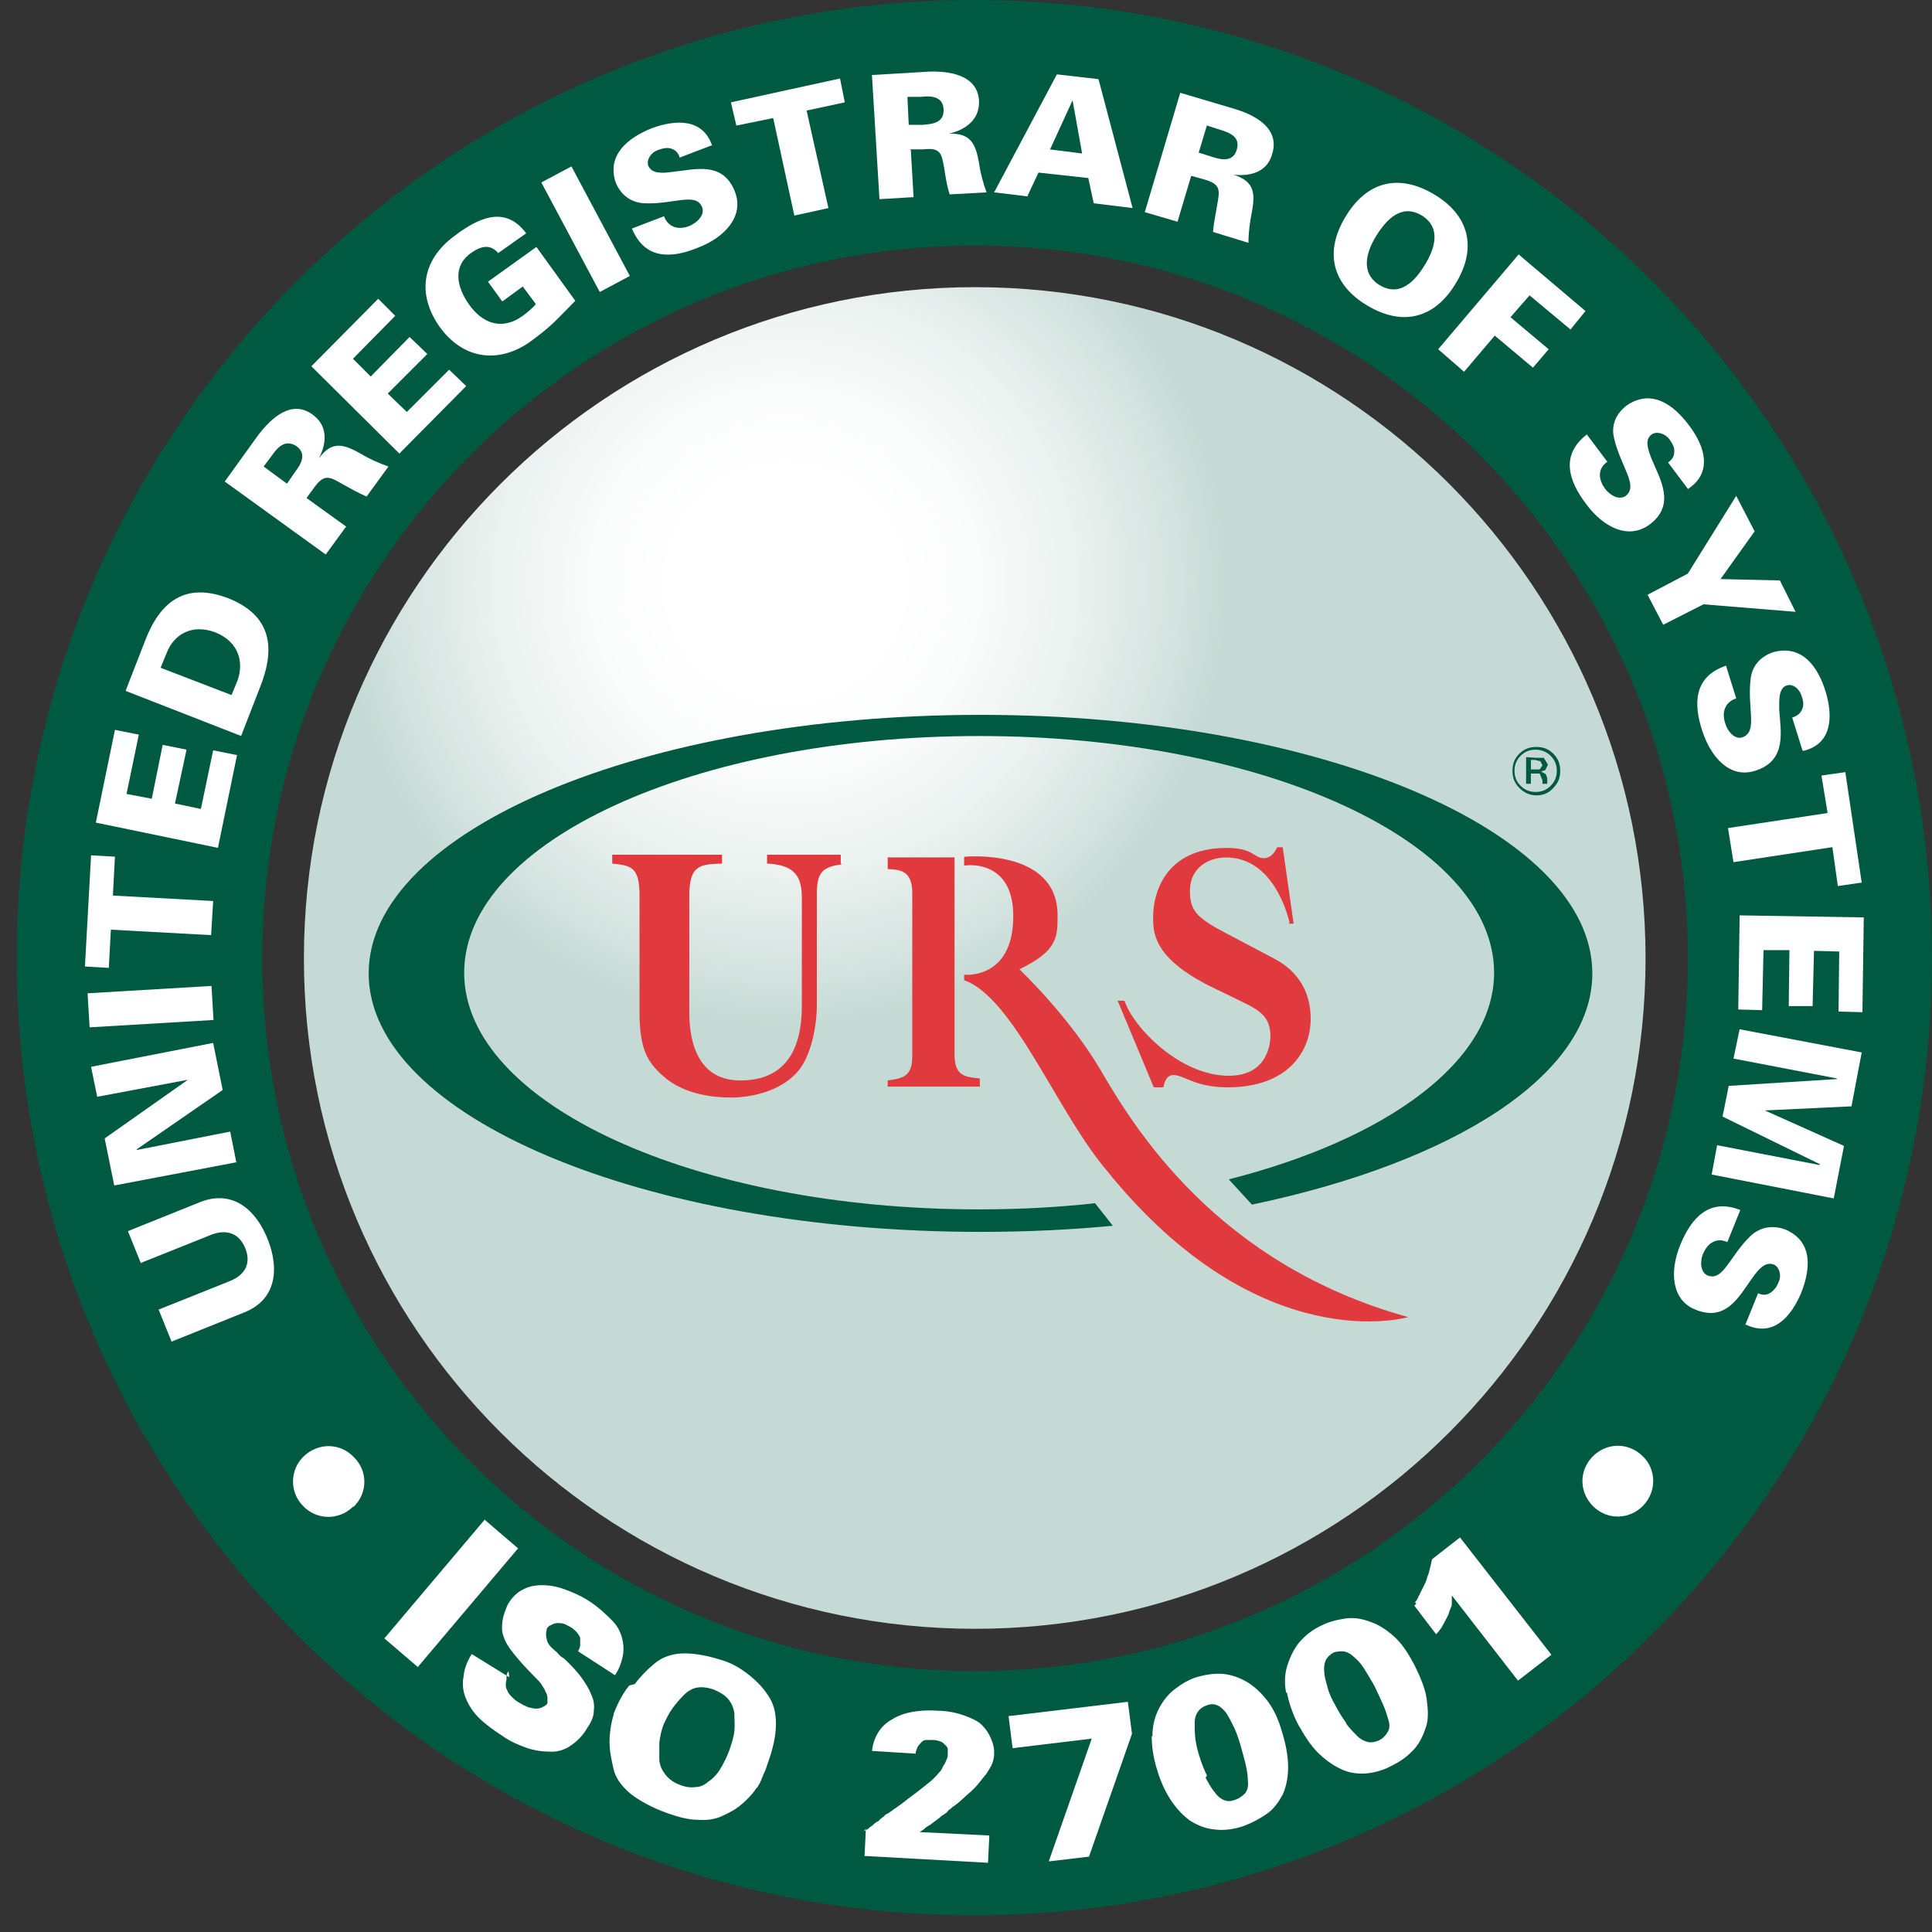 <svg width="87" height="87" viewBox="0 0 87 87" fill="none" xmlns="http://www.w3.org/2000/svg">
<rect x="0" y="0" width="87" height="87" fill="#333333" stroke="none"/>
<path d="M43.908 73.347C27.23 73.347 13.685 59.832 13.685 43.154C13.685 26.476 27.23 12.931 43.908 12.931C60.587 12.931 74.101 26.476 74.101 43.154C74.101 59.832 60.587 73.347 43.908 73.347Z" fill="url(#paint0_radial_1_1752)"/>
<path d="M0.752 43.124C0.752 19.32 20.072 0 43.876 0C67.71 0 86.999 19.32 86.999 43.124C86.999 66.959 67.68 86.247 43.876 86.247C20.072 86.278 0.752 66.959 0.752 43.124ZM21.208 20.456C15.403 26.292 11.809 34.278 11.809 43.154C11.809 52.031 15.403 60.017 21.208 65.853C27.013 71.658 35.03 75.251 43.906 75.251C52.783 75.251 60.769 71.658 66.605 65.853C72.41 60.017 76.003 52.031 76.003 43.154C76.003 34.278 72.41 26.292 66.605 20.456C60.8 14.651 52.783 11.057 43.906 11.057C35.03 11.057 27.044 14.651 21.208 20.456Z" fill="#005941"/>
<path d="M23.329 69.724L18.814 75.068L17.309 73.778L21.824 68.434L23.329 69.724Z" fill="white"/>
<path d="M22.901 75.252C22.901 75.252 22.87 75.313 22.84 75.344C22.809 75.375 22.84 75.406 22.809 75.436C22.809 75.436 22.809 75.436 22.809 75.467C22.809 75.467 22.809 75.467 22.809 75.498C22.809 75.498 22.809 75.528 22.809 75.559C22.809 75.559 22.809 75.559 22.809 75.59C22.809 75.682 22.778 75.743 22.778 75.835C22.778 75.928 22.778 76.02 22.84 76.112C22.87 76.204 22.932 76.296 23.024 76.388C23.116 76.481 23.208 76.573 23.362 76.665C23.515 76.757 23.638 76.818 23.792 76.88C23.915 76.91 24.038 76.941 24.16 76.941C24.283 76.941 24.375 76.91 24.468 76.849C24.56 76.818 24.621 76.757 24.652 76.695C24.652 76.634 24.652 76.542 24.652 76.45C24.652 76.358 24.621 76.266 24.56 76.173C24.529 76.05 24.437 75.958 24.375 75.835C24.283 75.713 24.191 75.621 24.068 75.498C23.7 75.129 23.393 74.791 23.147 74.484C22.901 74.177 22.748 73.931 22.686 73.716C22.594 73.501 22.594 73.255 22.625 73.01C22.655 72.764 22.748 72.518 22.87 72.242C23.055 71.935 23.27 71.72 23.515 71.597C23.792 71.443 24.068 71.382 24.406 71.382C24.744 71.382 25.082 71.443 25.42 71.566C25.758 71.689 26.126 71.843 26.464 72.058C26.956 72.365 27.293 72.703 27.57 72.979C27.846 73.255 27.969 73.563 28.03 73.839C28.092 74.115 28.092 74.392 28.03 74.638C27.969 74.914 27.877 75.16 27.693 75.436L26.034 74.361C26.034 74.361 26.126 74.177 26.126 74.085C26.126 73.993 26.126 73.9 26.126 73.778C26.126 73.686 26.034 73.593 25.973 73.501C25.881 73.409 25.788 73.317 25.666 73.255C25.543 73.194 25.451 73.133 25.328 73.102C25.235 73.102 25.113 73.071 25.02 73.102C24.928 73.102 24.867 73.163 24.775 73.194C24.713 73.225 24.652 73.286 24.621 73.348C24.621 73.409 24.59 73.471 24.59 73.563C24.59 73.655 24.59 73.716 24.621 73.808C24.621 73.9 24.683 73.993 24.744 74.085C24.805 74.177 24.898 74.238 24.99 74.331C25.051 74.392 25.113 74.423 25.143 74.484C25.205 74.546 25.266 74.607 25.328 74.638C25.389 74.668 25.451 74.73 25.512 74.791C25.573 74.853 25.635 74.914 25.696 74.975C25.881 75.16 26.065 75.375 26.218 75.59C26.372 75.805 26.526 76.05 26.618 76.296C26.741 76.542 26.771 76.788 26.741 77.033C26.741 77.31 26.618 77.555 26.433 77.832C26.218 78.201 25.942 78.446 25.666 78.631C25.389 78.815 25.051 78.907 24.713 78.876C24.375 78.876 24.007 78.815 23.669 78.692C23.331 78.569 22.963 78.415 22.625 78.17C22.195 77.893 21.826 77.617 21.55 77.341C21.273 77.064 21.089 76.757 20.966 76.45C20.843 76.143 20.812 75.805 20.874 75.498C20.905 75.16 21.028 74.822 21.243 74.484L22.932 75.528L22.901 75.252Z" fill="white"/>
<path d="M28.584 75.836C28.861 75.468 29.168 75.16 29.506 74.884C29.843 74.608 30.304 74.454 30.826 74.454C31.349 74.454 31.994 74.577 32.7 74.823C33.099 74.976 33.437 75.191 33.744 75.437C34.051 75.683 34.359 75.99 34.574 76.328C34.819 76.666 34.942 77.096 34.942 77.618C34.942 78.14 34.819 78.724 34.574 79.399C34.543 79.491 34.512 79.584 34.481 79.676C34.451 79.768 34.389 79.86 34.359 79.952C34.359 80.013 34.297 80.044 34.297 80.106C34.297 80.167 34.236 80.198 34.236 80.259C34.205 80.321 34.174 80.351 34.144 80.413C34.144 80.444 34.082 80.505 34.051 80.536C33.867 80.812 33.652 81.027 33.406 81.242C33.161 81.457 32.884 81.611 32.546 81.764C32.239 81.918 31.871 81.979 31.441 81.948C31.011 81.948 30.55 81.826 30.028 81.641C29.352 81.396 28.799 81.088 28.4 80.781C28.001 80.444 27.724 80.075 27.632 79.676C27.54 79.276 27.448 78.846 27.448 78.447C27.448 78.048 27.509 77.618 27.632 77.218V77.157C27.632 77.157 27.663 77.126 27.663 77.096C27.847 76.635 28.062 76.236 28.338 75.898L28.584 75.836ZM29.69 78.478C29.69 78.754 29.69 79.031 29.69 79.276C29.721 79.553 29.843 79.768 29.997 79.952C30.151 80.136 30.366 80.29 30.642 80.382C30.857 80.474 31.103 80.505 31.318 80.474C31.533 80.474 31.717 80.382 31.901 80.228C32.086 80.106 32.27 79.921 32.424 79.676C32.577 79.43 32.731 79.123 32.854 78.785C32.946 78.508 33.038 78.232 33.069 77.956C33.099 77.679 33.069 77.433 33.069 77.157C33.038 76.911 32.946 76.696 32.792 76.512C32.639 76.328 32.424 76.205 32.147 76.082C31.871 75.99 31.625 75.959 31.41 75.99C31.195 76.021 30.98 76.143 30.796 76.328C30.611 76.512 30.427 76.727 30.273 76.942C30.12 77.157 29.997 77.403 29.874 77.679C29.782 77.925 29.721 78.201 29.69 78.478Z" fill="white"/>
<path d="M38.9 82.47C38.9 82.47 38.992 82.409 39.053 82.378C39.115 82.347 39.146 82.286 39.207 82.255C39.269 82.224 39.299 82.194 39.361 82.132C39.422 82.071 39.483 82.04 39.545 82.009C39.576 82.009 39.606 81.948 39.637 81.917C39.668 81.917 39.699 81.856 39.76 81.825C39.791 81.825 39.821 81.764 39.852 81.733C39.883 81.733 39.913 81.671 39.975 81.671C40.036 81.61 40.129 81.579 40.19 81.518C40.251 81.457 40.343 81.426 40.405 81.364C40.589 81.242 40.743 81.119 40.896 80.996C41.05 80.873 41.234 80.75 41.388 80.627C41.541 80.504 41.695 80.382 41.849 80.259C42.002 80.136 42.156 79.982 42.279 79.829C42.34 79.767 42.401 79.706 42.432 79.614C42.463 79.521 42.524 79.46 42.555 79.399C42.586 79.337 42.616 79.245 42.647 79.184C42.678 79.122 42.678 79.061 42.678 78.969C42.678 78.876 42.678 78.815 42.678 78.754C42.678 78.692 42.616 78.631 42.555 78.569C42.493 78.508 42.432 78.446 42.34 78.416C42.248 78.385 42.125 78.354 42.002 78.354C41.879 78.354 41.787 78.354 41.695 78.354C41.603 78.354 41.511 78.416 41.449 78.508C41.388 78.569 41.326 78.631 41.296 78.723C41.265 78.815 41.234 78.876 41.234 78.969L39.269 78.846C39.299 78.539 39.391 78.262 39.545 78.016C39.699 77.771 39.883 77.586 40.159 77.433C40.405 77.279 40.712 77.156 41.05 77.095C41.388 77.034 41.756 77.003 42.156 77.034C42.647 77.034 43.077 77.126 43.415 77.249C43.753 77.371 44.029 77.494 44.214 77.678C44.398 77.863 44.521 78.047 44.613 78.262C44.705 78.477 44.766 78.661 44.766 78.876C44.766 78.876 44.766 78.907 44.766 78.938C44.766 78.938 44.766 78.969 44.766 78.999C44.766 79.122 44.736 79.276 44.674 79.429C44.613 79.583 44.521 79.706 44.429 79.859C44.306 80.013 44.183 80.166 44.06 80.32C43.937 80.474 43.784 80.627 43.599 80.781C43.507 80.873 43.384 80.965 43.292 81.057C43.2 81.149 43.077 81.242 42.954 81.334C42.893 81.364 42.831 81.426 42.801 81.457C42.739 81.487 42.678 81.549 42.647 81.61C42.586 81.641 42.524 81.702 42.463 81.733C42.401 81.764 42.34 81.825 42.309 81.856C42.217 81.917 42.156 81.979 42.063 82.04C41.971 82.102 41.91 82.163 41.849 82.194C41.787 82.224 41.695 82.286 41.633 82.347C41.572 82.409 41.48 82.439 41.419 82.501L44.551 82.654L44.49 83.883L38.931 83.576L38.992 82.347L38.9 82.47Z" fill="white"/>
<path d="M50.79 76.634L50.974 78.077L49.039 83.606L47.227 83.821L49.162 78.292L45.599 78.722L45.415 77.279L50.79 76.634Z" fill="white"/>
<path d="M51.894 78.203C51.894 77.742 51.986 77.343 52.17 76.974C52.355 76.606 52.6 76.298 52.877 76.083C53.153 75.868 53.491 75.653 53.86 75.531C54.29 75.408 54.689 75.346 55.058 75.377C55.426 75.408 55.795 75.531 56.163 75.746C56.501 75.96 56.808 76.237 57.085 76.606C57.361 76.974 57.576 77.435 57.73 77.988C57.914 78.571 58.006 79.124 58.006 79.585C58.006 80.046 57.914 80.476 57.761 80.814C57.576 81.151 57.361 81.459 57.054 81.674C56.747 81.888 56.409 82.073 56.01 82.226C55.549 82.38 55.088 82.441 54.689 82.38C54.29 82.349 53.921 82.196 53.583 81.981C53.245 81.735 52.969 81.428 52.723 81.059C52.478 80.691 52.263 80.23 52.109 79.708C51.925 79.124 51.863 78.633 51.863 78.172L51.894 78.203ZM54.29 80.046C54.413 80.291 54.535 80.506 54.689 80.691C54.812 80.875 54.965 80.998 55.119 81.059C55.273 81.121 55.426 81.121 55.58 81.059C55.795 80.998 55.948 80.875 56.071 80.752C56.163 80.629 56.225 80.445 56.194 80.23C56.194 80.015 56.163 79.769 56.102 79.493C56.041 79.216 55.948 78.909 55.856 78.571C55.764 78.264 55.672 77.988 55.549 77.742C55.426 77.496 55.334 77.312 55.211 77.128C55.088 76.974 54.965 76.851 54.812 76.79C54.658 76.728 54.505 76.728 54.351 76.79C54.167 76.851 54.044 76.943 53.952 77.066C53.86 77.189 53.798 77.373 53.798 77.588C53.798 77.803 53.798 78.049 53.829 78.295C53.86 78.541 53.921 78.817 54.013 79.094C54.105 79.401 54.228 79.708 54.351 79.954L54.29 80.046Z" fill="white"/>
<path d="M57.917 76.235C57.825 75.774 57.856 75.344 57.979 74.975C58.102 74.576 58.286 74.238 58.501 73.962C58.747 73.685 59.023 73.44 59.392 73.255C59.791 73.04 60.16 72.948 60.559 72.887C60.958 72.825 61.327 72.887 61.726 73.04C62.094 73.163 62.463 73.409 62.801 73.716C63.139 74.023 63.415 74.453 63.692 74.975C63.968 75.528 64.183 76.05 64.245 76.511C64.306 76.972 64.337 77.402 64.214 77.77C64.091 78.139 63.937 78.477 63.692 78.753C63.446 79.03 63.139 79.275 62.77 79.46C62.34 79.706 61.91 79.828 61.511 79.859C61.112 79.89 60.712 79.828 60.344 79.644C59.975 79.46 59.637 79.214 59.33 78.907C59.023 78.6 58.747 78.17 58.47 77.678C58.194 77.156 58.04 76.665 57.948 76.204L57.917 76.235ZM60.62 77.617C60.774 77.832 60.958 78.016 61.112 78.17C61.265 78.323 61.45 78.415 61.603 78.446C61.757 78.477 61.91 78.446 62.064 78.385C62.279 78.293 62.402 78.139 62.494 77.986C62.586 77.832 62.586 77.648 62.525 77.463C62.463 77.248 62.402 77.033 62.279 76.757C62.156 76.481 62.033 76.204 61.88 75.897C61.726 75.62 61.572 75.375 61.419 75.129C61.265 74.883 61.112 74.73 60.958 74.607C60.804 74.453 60.651 74.392 60.497 74.361C60.344 74.361 60.19 74.361 60.037 74.423C59.883 74.515 59.76 74.638 59.699 74.76C59.637 74.914 59.607 75.098 59.637 75.313C59.637 75.528 59.73 75.774 59.791 76.02C59.852 76.266 59.975 76.511 60.129 76.788C60.282 77.095 60.467 77.371 60.62 77.586V77.617Z" fill="white"/>
<path d="M63.718 72.15C63.718 72.15 63.78 72.088 63.81 72.027C63.81 71.996 63.872 71.965 63.872 71.904C63.872 71.873 63.933 71.812 63.933 71.781C63.995 71.658 64.056 71.535 64.117 71.412C64.179 71.29 64.24 71.167 64.271 71.013C64.332 70.89 64.363 70.737 64.394 70.614C64.425 70.491 64.455 70.368 64.486 70.215L65.745 69.232L69.861 74.515L68.356 75.682L65.377 71.843C65.377 71.843 65.377 71.873 65.377 71.904C65.377 71.904 65.377 71.935 65.377 71.965C65.377 71.965 65.377 71.996 65.377 72.027C65.377 72.027 65.377 72.058 65.377 72.088C65.377 72.088 65.377 72.088 65.377 72.119C65.377 72.15 65.377 72.119 65.377 72.15C65.377 72.15 65.377 72.18 65.377 72.211C65.377 72.211 65.377 72.211 65.377 72.272C65.346 72.395 65.285 72.487 65.254 72.61C65.223 72.733 65.162 72.825 65.1 72.948C65.039 73.071 64.977 73.163 64.916 73.286C64.855 73.378 64.762 73.501 64.67 73.593L63.687 72.303C63.687 72.303 63.749 72.242 63.78 72.211L63.718 72.15Z" fill="white"/>
<path d="M68.722 34.096V35.294H68.937V34.833H69.336L69.459 35.14V35.232V35.294H69.674V35.232V35.14V35.048L69.612 34.864L69.397 34.741L69.582 34.679L69.705 34.434L69.52 34.126H69.183L68.752 34.096H68.722ZM69.459 34.464L69.336 34.649H69.121H68.937V34.219H69.121L69.367 34.28L69.459 34.464ZM70.258 34.71C70.258 34.403 70.165 34.157 69.95 33.942C69.735 33.727 69.49 33.635 69.183 33.635C68.875 33.635 68.63 33.727 68.415 33.942C68.2 34.157 68.108 34.403 68.108 34.71C68.108 35.017 68.2 35.263 68.415 35.478C68.63 35.693 68.875 35.816 69.183 35.816C69.49 35.816 69.735 35.724 69.95 35.478C70.165 35.263 70.258 35.017 70.258 34.71ZM69.152 33.758C69.397 33.758 69.643 33.85 69.828 34.034C70.012 34.219 70.104 34.434 70.104 34.71C70.104 34.986 70.012 35.202 69.828 35.386C69.643 35.57 69.428 35.662 69.152 35.662C68.875 35.662 68.66 35.57 68.476 35.386C68.292 35.202 68.2 34.986 68.2 34.71C68.2 34.434 68.292 34.219 68.476 34.034C68.66 33.85 68.875 33.758 69.152 33.758Z" fill="#005941"/>
<path d="M37.92 38.918C37.091 39.041 36.784 39.225 36.784 40.239V45.246C36.784 46.167 36.538 47.58 35.893 48.286C35.125 49.146 33.835 49.423 32.913 49.423C32.238 49.423 30.825 49.331 29.842 48.44C29.197 47.856 28.798 47.303 28.798 45.583V40.331C28.798 39.01 28.398 38.98 27.569 38.888V38.488H32.514V38.888C31.531 38.918 31.04 38.949 31.04 40.331V45.583C31.04 46.474 31.194 48.655 33.343 48.655C35.985 48.655 36.108 46.259 36.108 45.246V40.454C36.108 39.502 35.831 38.949 34.541 38.888V38.488H37.859V38.888" fill="#E03A3E"/>
<path d="M58.069 41.531C57.792 40.425 56.994 38.613 55.212 38.613C54.414 38.613 53.584 39.074 53.584 40.118C53.584 40.978 53.861 41.316 55.151 41.992L57.362 43.159C57.885 43.435 59.021 44.142 59.021 45.892C59.021 47.275 58.069 48.964 55.274 48.964C53.83 48.964 53.308 48.411 52.847 48.411C52.54 48.411 52.448 48.688 52.386 48.964H51.956L50.329 45.063H50.636C51.035 46.261 53.124 48.442 55.335 48.442C57.147 48.442 57.209 46.875 57.209 46.66C57.209 45.616 56.502 45.401 55.519 44.91L54.506 44.418C51.926 43.128 51.926 41.992 51.926 41.285C51.926 40.333 52.386 38.183 55.243 38.183C56.441 38.183 56.472 38.644 56.902 38.644C57.332 38.644 57.485 38.183 57.516 38.152H57.762L58.253 41.592H58.038" fill="#E03A3E"/>
<path d="M44.09 48.931H39.974V48.654C40.619 48.562 41.08 48.501 41.08 47.579V40.208C41.08 39.194 40.527 39.163 39.974 39.133V38.61H42.984V47.487C42.984 48.47 43.476 48.501 44.121 48.562V48.961" fill="#E03A3E"/>
<path d="M43.447 38.579C43.447 38.579 47.624 38.179 47.624 41.22C47.624 42.203 47.624 42.818 45.904 43.647C45.904 43.647 48.085 45.705 49.529 48.131C51.065 50.773 54.781 56.916 63.412 59.311C63.412 59.311 56.747 61.277 49.836 52.708C47.594 50.066 45.659 44.937 43.416 44.138V43.892C43.416 43.892 45.628 44.138 45.628 41.251C45.628 38.609 43.416 38.978 43.416 38.978V38.609" fill="#E03A3E"/>
<path d="M71.704 43.832C71.704 37.413 59.357 32.191 44.153 32.191C28.949 32.191 16.602 37.413 16.602 43.832C16.602 50.252 28.949 55.473 44.153 55.473C46.211 55.473 48.176 55.381 50.111 55.197L49.313 54.183C47.624 54.368 45.904 54.46 44.091 54.46C31.283 54.46 20.902 49.699 20.902 43.802C20.902 37.904 31.283 33.144 44.091 33.144C56.9 33.144 67.281 37.904 67.281 43.802C67.281 47.795 62.459 51.296 55.333 53.108L56.377 54.245C65.469 52.34 71.704 48.409 71.704 43.832Z" fill="#005941"/>
<path d="M6.313 56.883L9.538 55.593C10.214 55.347 10.767 55.531 11.043 56.207C11.32 56.883 11.043 57.405 10.368 57.681L7.143 58.971L7.726 60.415L11.013 59.094C12.456 58.511 12.579 57.129 12.057 55.808C11.535 54.487 10.491 53.566 9.047 54.118L5.76 55.439L6.344 56.883H6.313Z" fill="white"/>
<path d="M10.642 52.339L10.366 50.957L6.158 51.786V51.755L10.028 49.083L9.598 46.964L4.1 48.039L4.377 49.39L8.462 48.622L4.714 51.264L5.144 53.383L10.642 52.339Z" fill="white"/>
<path d="M9.524 44.398L3.944 44.729L4.035 46.262L9.615 45.931L9.524 44.398Z" fill="white"/>
<path d="M9.507 42.11L9.599 40.574L5.084 40.328L5.176 38.578L4.101 38.516L3.825 43.523L4.9 43.584L4.992 41.864L9.507 42.11Z" fill="white"/>
<path d="M10.674 34.003L9.599 33.788L9.046 36.429L7.879 36.183L8.401 33.757L7.326 33.542L6.835 35.968L5.698 35.753L6.251 33.081L5.176 32.866L4.316 37.043L9.814 38.18L10.674 34.003Z" fill="white"/>
<path d="M7.232 30.07L7.509 29.395C7.816 28.596 8.615 28.074 9.69 28.473C10.765 28.903 10.98 29.825 10.703 30.623L10.427 31.299L7.232 30.07ZM5.666 31.115L10.857 33.142L11.717 30.93C12.423 29.149 12.208 27.705 10.273 26.937C8.338 26.2 7.202 27.091 6.526 28.872L5.666 31.084V31.115Z" fill="white"/>
<path d="M13.807 22.421L14.145 21.96C14.605 21.315 14.851 21.469 15.435 21.807C15.773 21.991 16.141 22.206 16.51 22.359L17.493 21.008C17.063 20.854 16.633 20.67 16.233 20.424C15.466 19.994 14.943 19.841 14.36 20.639C14.728 19.933 14.759 19.165 14.083 18.674C13.131 17.967 12.21 18.827 11.626 19.595L10.121 21.684L14.667 24.97L15.588 23.711L13.838 22.452L13.807 22.421ZM12.916 21.776L11.872 21.008L12.24 20.517C12.517 20.117 12.855 19.779 13.346 20.087C13.807 20.424 13.592 20.854 13.285 21.254L12.947 21.745L12.916 21.776Z" fill="white"/>
<path d="M20.993 17.385L20.225 16.648L18.321 18.552L17.461 17.723L19.242 15.941L18.444 15.173L16.693 16.955L15.894 16.156L17.798 14.221L17.031 13.453L14.021 16.494L17.983 20.425L20.993 17.385Z" fill="white"/>
<path d="M24.155 13.669C24.002 13.853 23.787 14.038 23.541 14.222C22.65 14.867 21.759 14.621 21.114 13.7C20.592 12.963 20.347 12.011 21.207 11.396C21.637 11.089 22.067 10.966 22.435 11.396L23.695 10.505C22.712 9.185 21.452 9.86 20.377 10.69C18.995 11.765 18.78 13.27 19.794 14.713C20.807 16.126 22.343 16.403 23.787 15.451C24.892 14.652 25.015 14.437 25.906 13.546L24.155 11.12L21.974 12.686L22.619 13.577L23.541 12.901L24.155 13.73V13.669Z" fill="white"/>
<path d="M25.733 7.494L24.377 8.217L27.008 13.149L28.363 12.427L25.733 7.494Z" fill="white"/>
<path d="M32.081 6.605C31.682 5.315 30.423 5.376 29.348 5.776C28.273 6.206 27.321 6.974 27.72 8.202C27.935 8.755 28.396 9.124 29.01 9.154C30.331 9.216 31.344 8.632 31.621 9.339C31.744 9.676 31.406 10.014 31.068 10.168C30.546 10.383 30.085 10.229 29.901 9.738L28.457 10.291C29.041 11.704 30.238 11.642 31.436 11.151C32.634 10.69 33.525 9.738 33.095 8.632C32.542 7.219 31.252 7.649 30.269 7.741C29.839 7.803 29.348 7.834 29.194 7.465C29.102 7.219 29.286 6.881 29.624 6.759C29.87 6.666 30.085 6.636 30.238 6.697C30.423 6.759 30.546 6.881 30.607 7.096L32.051 6.544L32.081 6.605Z" fill="white"/>
<path d="M35.77 9.708L37.305 9.37L36.322 4.978L38.042 4.609L37.827 3.534L32.913 4.609L33.159 5.654L34.817 5.316L35.77 9.708Z" fill="white"/>
<path d="M40.985 6.726H41.569C42.367 6.634 42.398 6.911 42.521 7.586C42.582 7.986 42.644 8.385 42.766 8.754L44.425 8.662C44.271 8.232 44.149 7.801 44.087 7.341C43.934 6.481 43.719 5.989 42.736 6.02C43.504 5.836 44.118 5.375 44.087 4.546C44.026 3.379 42.766 3.194 41.845 3.225L39.265 3.379L39.603 8.969L41.139 8.877L41.016 6.757L40.985 6.726ZM40.923 5.651L40.862 4.361H41.476C41.968 4.3 42.459 4.361 42.49 4.914C42.521 5.498 42.06 5.59 41.538 5.621H40.923V5.651Z" fill="white"/>
<path d="M47.286 6.727L48.299 4.516L48.729 6.912L47.255 6.727H47.286ZM46.272 8.816L46.764 7.772L49.006 8.017L49.252 9.154L51.002 9.369L49.467 3.564L47.593 3.349L44.767 8.662L46.303 8.847L46.272 8.816Z" fill="white"/>
<path d="M53.67 7.926L54.223 8.079C54.991 8.295 54.929 8.571 54.807 9.247C54.745 9.646 54.653 10.045 54.622 10.444L56.219 10.936C56.219 10.475 56.281 10.014 56.373 9.554C56.527 8.694 56.496 8.172 55.544 7.864C56.312 7.957 57.08 7.742 57.294 6.912C57.632 5.776 56.527 5.192 55.636 4.916L53.148 4.179L51.551 9.554L53.025 9.984L53.639 7.926H53.67ZM53.977 6.882L54.346 5.653L54.929 5.837C55.421 5.991 55.851 6.175 55.697 6.728C55.544 7.281 55.052 7.219 54.592 7.066L54.008 6.882H53.977Z" fill="white"/>
<path d="M61.57 13.759C63.167 14.711 64.611 14.343 65.563 12.746C66.515 11.179 66.177 9.705 64.58 8.753C62.983 7.8 61.539 8.169 60.587 9.766C59.635 11.333 59.973 12.807 61.57 13.759ZM64.15 11.947C63.72 12.653 63.044 13.391 62.123 12.838C61.232 12.285 61.539 11.333 61.969 10.626C62.43 9.889 63.106 9.152 64.027 9.705C64.918 10.258 64.611 11.21 64.15 11.947Z" fill="white"/>
<path d="M67.311 15.113L69.031 16.557L69.738 15.727L68.018 14.284L68.878 13.301L70.721 14.837L71.396 14.007L68.386 11.458L64.762 15.727L65.929 16.741L67.311 15.113Z" fill="white"/>
<path d="M76.004 22.022C77.141 21.285 76.772 20.087 76.066 19.165C75.359 18.213 74.376 17.507 73.27 18.244C72.779 18.612 72.533 19.135 72.687 19.749C72.994 21.039 73.793 21.868 73.209 22.329C72.902 22.544 72.503 22.298 72.288 22.022C71.95 21.561 71.95 21.1 72.38 20.793L71.458 19.565C70.26 20.486 70.629 21.653 71.428 22.698C72.195 23.742 73.332 24.325 74.284 23.619C75.482 22.728 74.745 21.561 74.376 20.67C74.223 20.271 74.038 19.81 74.376 19.565C74.591 19.411 74.96 19.503 75.175 19.78C75.328 19.995 75.421 20.179 75.39 20.363C75.39 20.547 75.298 20.701 75.113 20.824L76.035 22.052L76.004 22.022Z" fill="white"/>
<path d="M74.191 26.783L74.897 28.134L76.71 27.213L80.856 27.551L80.15 26.138L77.477 26.076L79.013 23.926L78.184 22.329L76.003 25.831L74.191 26.783Z" fill="white"/>
<path d="M81.195 33.816C82.516 33.508 82.546 32.249 82.209 31.143C81.871 30.038 81.164 29.024 79.874 29.362C79.291 29.546 78.891 29.976 78.83 30.59C78.676 31.911 79.168 32.956 78.461 33.201C78.124 33.324 77.786 32.925 77.694 32.587C77.509 32.065 77.694 31.604 78.185 31.451L77.724 29.976C76.281 30.468 76.25 31.666 76.649 32.894C77.049 34.123 77.909 35.075 79.045 34.706C80.489 34.246 80.181 32.925 80.12 31.942C80.12 31.512 80.089 30.99 80.458 30.867C80.734 30.775 81.041 31.021 81.134 31.358C81.226 31.604 81.226 31.819 81.134 31.973C81.072 32.126 80.919 32.249 80.704 32.311L81.164 33.785L81.195 33.816Z" fill="white"/>
<path d="M77.814 37.288L78.06 38.824L82.514 38.148L82.76 39.899L83.835 39.745L83.097 34.77L82.022 34.923L82.299 36.612L77.814 37.288Z" fill="white"/>
<path d="M78.276 45.458L79.351 45.489L79.413 42.786H80.58L80.549 45.305H81.624L81.686 42.817L82.822 42.848L82.791 45.55L83.867 45.581L83.928 41.312L78.338 41.22L78.276 45.458Z" fill="white"/>
<path d="M78.061 47.669L82.698 48.56L82.729 48.591L77.846 48.898L77.569 50.28L81.961 52.43L81.931 52.461L77.323 51.57L77.078 52.891L82.576 53.966L83.036 51.601L79.473 50.004L83.374 49.819L83.835 47.393L78.337 46.349L78.061 47.669Z" fill="white"/>
<path d="M78.615 59.648C79.843 60.231 80.642 59.31 81.103 58.235C81.532 57.16 81.655 55.931 80.427 55.378C79.874 55.163 79.29 55.225 78.83 55.655C77.877 56.576 77.601 57.713 76.895 57.436C76.557 57.283 76.557 56.791 76.68 56.484C76.895 55.962 77.294 55.716 77.785 55.931L78.369 54.488C76.956 53.935 76.157 54.856 75.666 56.054C75.175 57.252 75.267 58.542 76.342 58.972C77.755 59.556 78.338 58.327 78.922 57.529C79.168 57.191 79.475 56.791 79.874 56.945C80.12 57.037 80.243 57.436 80.089 57.743C79.997 57.989 79.843 58.143 79.69 58.235C79.536 58.327 79.352 58.327 79.168 58.235L78.584 59.678L78.615 59.648Z" fill="white"/>
<path d="M15.924 67.85C16.569 67.236 16.569 66.222 15.924 65.608C15.309 64.963 14.326 64.963 13.681 65.577C13.037 66.191 13.037 67.205 13.651 67.819C14.265 68.464 15.279 68.464 15.893 67.85H15.924Z" fill="white"/>
<path d="M73.943 65.547C73.298 64.932 72.315 64.963 71.701 65.608C71.086 66.253 71.117 67.236 71.762 67.85C72.407 68.465 73.39 68.434 74.004 67.789C74.618 67.144 74.588 66.13 73.943 65.547Z" fill="white"/>
<defs>
<radialGradient id="paint0_radial_1_1752" cx="0" cy="0" r="1" gradientUnits="userSpaceOnUse" gradientTransform="translate(35.388 26.316) scale(19.931)">
<stop stop-color="white"/>
<stop offset="0.25" stop-color="white"/>
<stop offset="0.44" stop-color="#FAFBFB"/>
<stop offset="0.65" stop-color="#EBF2F0"/>
<stop offset="0.88" stop-color="#D4E3DF"/>
<stop offset="1" stop-color="#C5DAD4"/>
</radialGradient>
</defs>
</svg>
